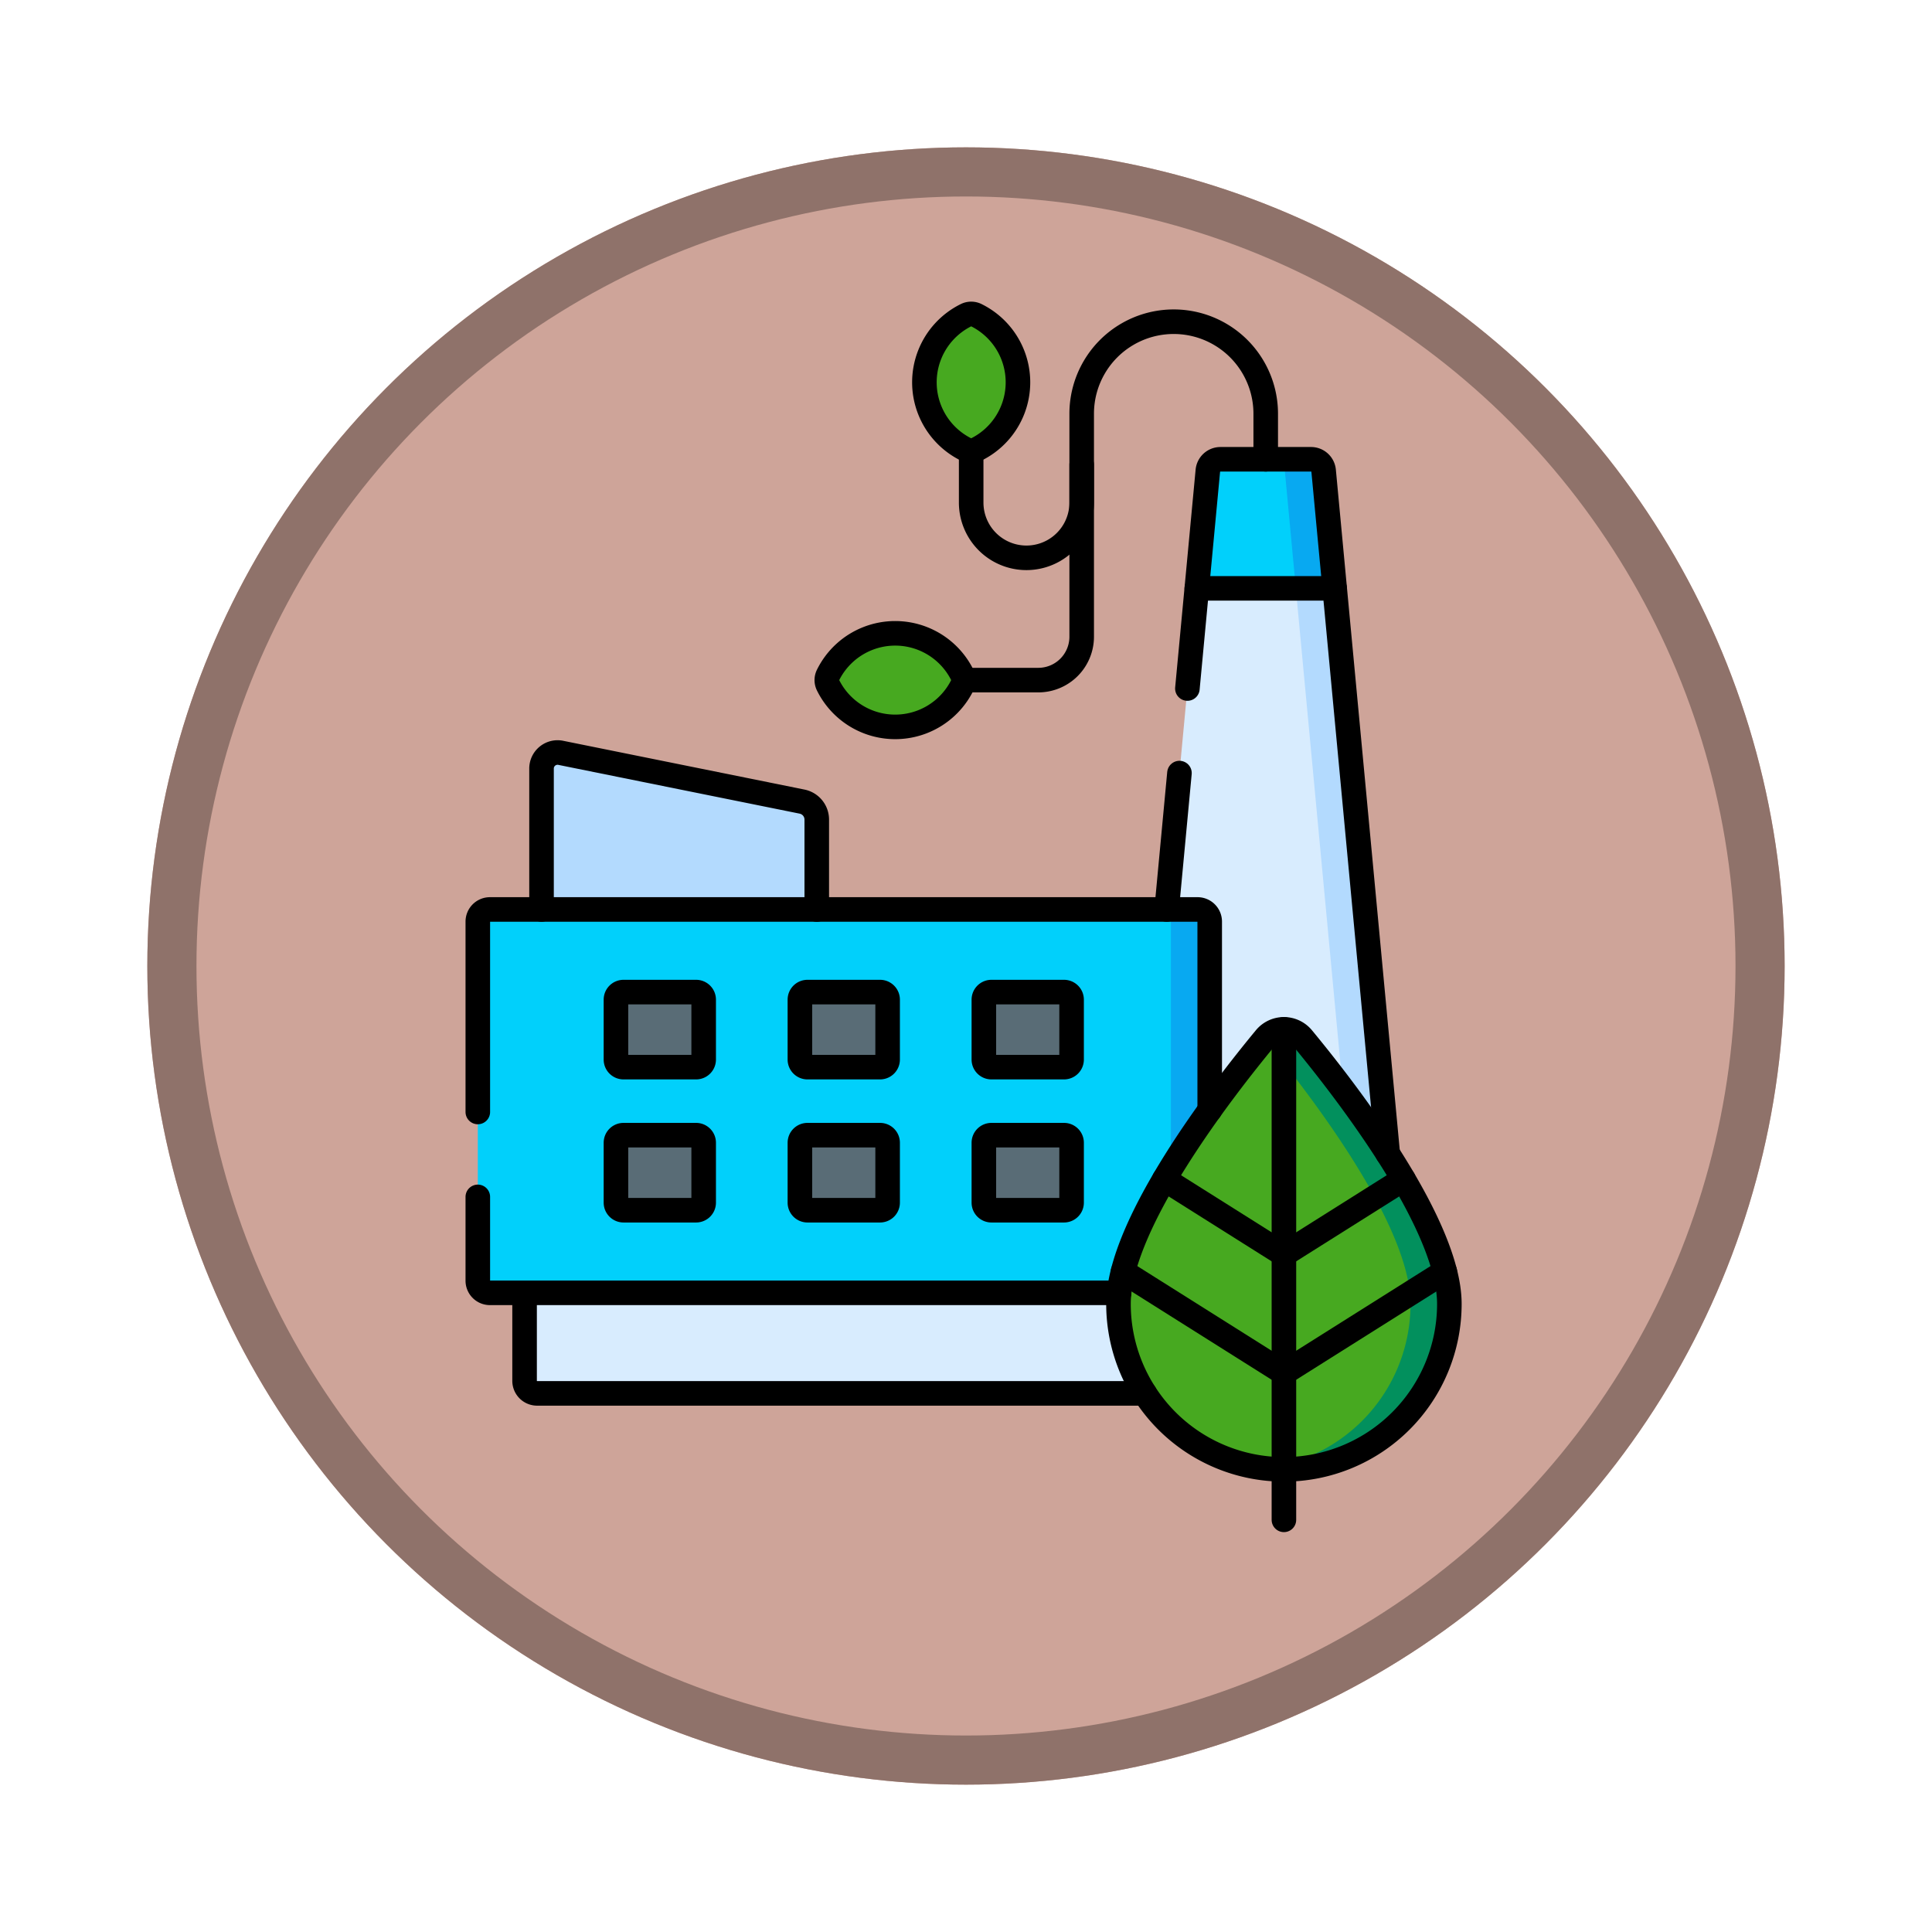 <svg xmlns="http://www.w3.org/2000/svg" xmlns:xlink="http://www.w3.org/1999/xlink" width="118" height="118" viewBox="0 0 118 118">
  <defs>
    <filter id="Elipse_12115" x="0" y="0" width="118" height="118" filterUnits="userSpaceOnUse">
      <feOffset dy="3" input="SourceAlpha"/>
      <feGaussianBlur stdDeviation="3" result="blur"/>
      <feFlood flood-opacity="0.161"/>
      <feComposite operator="in" in2="blur"/>
      <feComposite in="SourceGraphic"/>
    </filter>
  </defs>
  <g id="Grupo_1197994" data-name="Grupo 1197994" transform="translate(-3905.231 7841.04)">
    <g id="Grupo_1184452" data-name="Grupo 1184452" transform="translate(3105.45 -10384.04)">
      <g transform="matrix(1, 0, 0, 1, 799.78, 2543)" filter="url(#Elipse_12115)">
        <g id="Elipse_12115-2" data-name="Elipse 12115" transform="translate(9 6)" fill="#cea499" stroke="#8f726a" stroke-width="3">
          <circle cx="50" cy="50" r="50" stroke="none"/>
          <circle cx="50" cy="50" r="48.5" fill="none"/>
        </g>
      </g>
    </g>
    <g id="green-factory_7583375" transform="translate(3878.623 -7829.366)">
      <path id="Trazado_1065174" data-name="Trazado 1065174" d="M207.918,141.686a4.578,4.578,0,0,0-8.213,0,.685.685,0,0,0,0,.605,4.578,4.578,0,0,0,8.213,0A.686.686,0,0,0,207.918,141.686Z" transform="translate(-122.528 -112.125)" fill="#47a920"/>
      <path id="Trazado_1065175" data-name="Trazado 1065175" d="M243.013,15.783a4.578,4.578,0,0,0,0-8.213.685.685,0,0,0-.605,0,4.578,4.578,0,0,0,0,8.213A.686.686,0,0,0,243.013,15.783Z" transform="translate(-156.786)" fill="#47a920"/>
      <path id="Trazado_1065176" data-name="Trazado 1065176" d="M330.426,68.095l-4.566,48.628h16.2L337.5,68.095a.772.772,0,0,0-.769-.7H331.2A.772.772,0,0,0,330.426,68.095Z" transform="translate(-230.047 -51.019)" fill="#d8ecfe"/>
      <path id="Trazado_1065177" data-name="Trazado 1065177" d="M386.343,68.095a.772.772,0,0,0-.769-.7H383.2a.772.772,0,0,1,.769.7l4.566,48.628h2.371Z" transform="translate(-278.892 -51.019)" fill="#b3dafe"/>
      <path id="Trazado_1065178" data-name="Trazado 1065178" d="M75.067,345.958v15.006a.765.765,0,0,0,.765.765h37.458a.765.765,0,0,0,.765-.765V345.958Z" transform="translate(-16.419 -288.301)" fill="#d8ecfe"/>
      <path id="Trazado_1065179" data-name="Trazado 1065179" d="M82.045,211.62V189.228a.979.979,0,0,1,1.173-.96l14.737,2.978a1.12,1.12,0,0,1,.9,1.1V211.62Z" transform="translate(-22.363 -153.963)" fill="#b3dafe"/>
      <path id="Trazado_1065180" data-name="Trazado 1065180" d="M55.791,253.686v21.932a.741.741,0,0,0,.741.741h43.22a.741.741,0,0,0,.741-.741V253.686a.741.741,0,0,0-.741-.741H56.532A.741.741,0,0,0,55.791,253.686Z" transform="translate(0 -209.071)" fill="#01d0fb"/>
      <path id="Trazado_1065181" data-name="Trazado 1065181" d="M338.81,252.945h-2.371a.741.741,0,0,1,.741.741v21.932a.741.741,0,0,1-.741.741h2.371a.741.741,0,0,0,.741-.741V253.686A.741.741,0,0,0,338.81,252.945Z" transform="translate(-239.058 -209.071)" fill="#08a9f1"/>
      <g id="Grupo_1197990" data-name="Grupo 1197990" transform="translate(64.227 48.919)">
        <path id="Trazado_1065182" data-name="Trazado 1065182" d="M112.72,287.453v3.658a.463.463,0,0,0,.463.463h4.432a.463.463,0,0,0,.463-.463v-3.658a.463.463,0,0,0-.463-.463h-4.432A.463.463,0,0,0,112.72,287.453Z" transform="translate(-112.72 -286.99)" fill="#596c76"/>
        <path id="Trazado_1065183" data-name="Trazado 1065183" d="M188.537,287.453v3.658a.463.463,0,0,0,.463.463h4.432a.463.463,0,0,0,.463-.463v-3.658a.463.463,0,0,0-.463-.463H189A.463.463,0,0,0,188.537,287.453Z" transform="translate(-177.301 -286.99)" fill="#596c76"/>
        <path id="Trazado_1065184" data-name="Trazado 1065184" d="M264.353,287.453v3.658a.463.463,0,0,0,.463.463h4.432a.463.463,0,0,0,.463-.463v-3.658a.463.463,0,0,0-.463-.463h-4.432A.463.463,0,0,0,264.353,287.453Z" transform="translate(-241.882 -286.99)" fill="#596c76"/>
        <path id="Trazado_1065185" data-name="Trazado 1065185" d="M112.72,346.421v3.658a.463.463,0,0,0,.463.463h4.432a.463.463,0,0,0,.463-.463v-3.658a.463.463,0,0,0-.463-.463h-4.432A.463.463,0,0,0,112.72,346.421Z" transform="translate(-112.72 -337.219)" fill="#596c76"/>
        <path id="Trazado_1065186" data-name="Trazado 1065186" d="M188.537,346.421v3.658a.463.463,0,0,0,.463.463h4.432a.463.463,0,0,0,.463-.463v-3.658a.463.463,0,0,0-.463-.463H189A.463.463,0,0,0,188.537,346.421Z" transform="translate(-177.301 -337.219)" fill="#596c76"/>
        <path id="Trazado_1065187" data-name="Trazado 1065187" d="M264.353,346.421v3.658a.463.463,0,0,0,.463.463h4.432a.463.463,0,0,0,.463-.463v-3.658a.463.463,0,0,0-.463-.463h-4.432A.463.463,0,0,0,264.353,346.421Z" transform="translate(-241.882 -337.219)" fill="#596c76"/>
      </g>
      <path id="Trazado_1065188" data-name="Trazado 1065188" d="M353.565,67.4a.772.772,0,0,0-.769.7l-.675,7.184h8.42l-.675-7.184a.772.772,0,0,0-.769-.7Z" transform="translate(-252.417 -51.019)" fill="#01d0fb"/>
      <path id="Trazado_1065189" data-name="Trazado 1065189" d="M383.972,68.095l.675,7.184h2.371l-.675-7.184a.772.772,0,0,0-.769-.7H383.2A.772.772,0,0,1,383.972,68.095Z" transform="translate(-278.892 -51.019)" fill="#08a9f1"/>
      <g id="Grupo_1197991" data-name="Grupo 1197991" transform="translate(94.921 51.193)">
        <path id="Trazado_1065190" data-name="Trazado 1065190" d="M319.838,319.11a10.1,10.1,0,0,0,20.209,0c0-4.885-6.332-13.047-8.971-16.237a1.471,1.471,0,0,0-2.268,0C326.17,306.063,319.838,314.225,319.838,319.11Z" transform="translate(-319.838 -302.339)" fill="#47a920"/>
        <path id="Trazado_1065191" data-name="Trazado 1065191" d="M382.343,302.873a1.47,1.47,0,0,0-2.268,0l-.052.063c2.669,3.232,8.919,11.32,8.919,16.175a10.1,10.1,0,0,1-8.919,10.033,10.09,10.09,0,0,0,11.29-10.033C391.314,314.224,384.983,306.063,382.343,302.873Z" transform="translate(-371.105 -302.339)" fill="#02905d"/>
      </g>
      <g id="Grupo_1197993" data-name="Grupo 1197993" transform="translate(55.791 7.501)">
        <path id="Trazado_1065192" data-name="Trazado 1065192" d="M256,32.581h4.564a2.651,2.651,0,0,0,2.65-2.65V16.311a5.62,5.62,0,1,1,11.24,0v2.783" transform="translate(-226.331 -10.217)" fill="none" stroke="#000" stroke-linecap="round" stroke-linejoin="round" stroke-miterlimit="10" stroke-width="1.5"/>
        <path id="Trazado_1065193" data-name="Trazado 1065193" d="M207.919,141.686a4.578,4.578,0,0,0-8.213,0,.685.685,0,0,0,0,.605,4.578,4.578,0,0,0,8.213,0A.686.686,0,0,0,207.919,141.686Z" transform="translate(-178.32 -119.625)" fill="none" stroke="#000" stroke-linecap="round" stroke-linejoin="round" stroke-miterlimit="10" stroke-width="1.5"/>
        <path id="Trazado_1065194" data-name="Trazado 1065194" d="M265.881,64.721v2.315a3.375,3.375,0,0,1-6.75,0V63.87" transform="translate(-228.998 -55.516)" fill="none" stroke="#000" stroke-linecap="round" stroke-linejoin="round" stroke-miterlimit="10" stroke-width="1.5"/>
        <path id="Trazado_1065195" data-name="Trazado 1065195" d="M243.014,15.783a4.578,4.578,0,0,0,0-8.213.685.685,0,0,0-.605,0,4.578,4.578,0,0,0,0,8.213A.686.686,0,0,0,243.014,15.783Z" transform="translate(-212.578 -7.501)" fill="none" stroke="#000" stroke-linecap="round" stroke-linejoin="round" stroke-miterlimit="10" stroke-width="1.5"/>
        <path id="Trazado_1065196" data-name="Trazado 1065196" d="M348.241,81.4l1.249-13.3a.773.773,0,0,1,.769-.7h5.534a.771.771,0,0,1,.769.7l3.917,41.713" transform="translate(-304.902 -58.523)" fill="none" stroke="#000" stroke-linecap="round" stroke-linejoin="round" stroke-miterlimit="10" stroke-width="1.5"/>
        <line id="Línea_584" data-name="Línea 584" x1="0.782" y2="8.33" transform="translate(42.072 28.042)" fill="none" stroke="#000" stroke-linecap="round" stroke-linejoin="round" stroke-miterlimit="10" stroke-width="1.5"/>
        <path id="Trazado_1065197" data-name="Trazado 1065197" d="M75.071,410.94v5.375a.765.765,0,0,0,.765.766h37.11" transform="translate(-72.214 -351.153)" fill="none" stroke="#000" stroke-linecap="round" stroke-linejoin="round" stroke-miterlimit="10" stroke-width="1.5"/>
        <path id="Trazado_1065198" data-name="Trazado 1065198" d="M82.051,197.835v-8.607a.979.979,0,0,1,1.172-.96l14.738,2.979a1.12,1.12,0,0,1,.9,1.1v5.491" transform="translate(-78.159 -161.463)" fill="none" stroke="#000" stroke-linecap="round" stroke-linejoin="round" stroke-miterlimit="10" stroke-width="1.5"/>
        <g id="Grupo_1197992" data-name="Grupo 1197992" transform="translate(8.437 41.418)">
          <path id="Trazado_1065199" data-name="Trazado 1065199" d="M112.721,287.453v3.658a.463.463,0,0,0,.463.463h4.432a.463.463,0,0,0,.463-.463v-3.658a.463.463,0,0,0-.463-.463h-4.432A.463.463,0,0,0,112.721,287.453Z" transform="translate(-112.721 -286.99)" fill="none" stroke="#000" stroke-linecap="round" stroke-linejoin="round" stroke-miterlimit="10" stroke-width="1.5"/>
          <path id="Trazado_1065200" data-name="Trazado 1065200" d="M188.537,287.453v3.658a.463.463,0,0,0,.463.463h4.432a.463.463,0,0,0,.463-.463v-3.658a.463.463,0,0,0-.463-.463H189A.463.463,0,0,0,188.537,287.453Z" transform="translate(-177.302 -286.99)" fill="none" stroke="#000" stroke-linecap="round" stroke-linejoin="round" stroke-miterlimit="10" stroke-width="1.5"/>
          <path id="Trazado_1065201" data-name="Trazado 1065201" d="M264.354,287.453v3.658a.463.463,0,0,0,.463.463h4.432a.463.463,0,0,0,.463-.463v-3.658a.463.463,0,0,0-.463-.463h-4.432A.463.463,0,0,0,264.354,287.453Z" transform="translate(-241.883 -286.99)" fill="none" stroke="#000" stroke-linecap="round" stroke-linejoin="round" stroke-miterlimit="10" stroke-width="1.5"/>
          <path id="Trazado_1065202" data-name="Trazado 1065202" d="M112.721,346.421v3.658a.463.463,0,0,0,.463.463h4.432a.463.463,0,0,0,.463-.463v-3.658a.463.463,0,0,0-.463-.463h-4.432A.463.463,0,0,0,112.721,346.421Z" transform="translate(-112.721 -337.219)" fill="none" stroke="#000" stroke-linecap="round" stroke-linejoin="round" stroke-miterlimit="10" stroke-width="1.5"/>
          <path id="Trazado_1065203" data-name="Trazado 1065203" d="M188.537,346.421v3.658a.463.463,0,0,0,.463.463h4.432a.463.463,0,0,0,.463-.463v-3.658a.463.463,0,0,0-.463-.463H189A.463.463,0,0,0,188.537,346.421Z" transform="translate(-177.302 -337.219)" fill="none" stroke="#000" stroke-linecap="round" stroke-linejoin="round" stroke-miterlimit="10" stroke-width="1.5"/>
          <path id="Trazado_1065204" data-name="Trazado 1065204" d="M264.354,346.421v3.658a.463.463,0,0,0,.463.463h4.432a.463.463,0,0,0,.463-.463v-3.658a.463.463,0,0,0-.463-.463h-4.432A.463.463,0,0,0,264.354,346.421Z" transform="translate(-241.883 -337.219)" fill="none" stroke="#000" stroke-linecap="round" stroke-linejoin="round" stroke-miterlimit="10" stroke-width="1.5"/>
        </g>
        <path id="Trazado_1065205" data-name="Trazado 1065205" d="M55.791,265.308V253.681a.741.741,0,0,1,.741-.741h43.22a.741.741,0,0,1,.741.741V265.2" transform="translate(-55.791 -216.568)" fill="none" stroke="#000" stroke-linecap="round" stroke-linejoin="round" stroke-miterlimit="10" stroke-width="1.5"/>
        <path id="Trazado_1065206" data-name="Trazado 1065206" d="M55.791,371.4v5.119a.741.741,0,0,0,.741.741H94.958" transform="translate(-55.791 -317.473)" fill="none" stroke="#000" stroke-linecap="round" stroke-linejoin="round" stroke-miterlimit="10" stroke-width="1.5"/>
        <line id="Línea_585" data-name="Línea 585" x2="8.42" transform="translate(43.914 16.76)" fill="none" stroke="#000" stroke-linecap="round" stroke-linejoin="round" stroke-miterlimit="10" stroke-width="1.5"/>
        <line id="Línea_586" data-name="Línea 586" y1="29.959" transform="translate(49.234 43.693)" fill="none" stroke="#000" stroke-linecap="round" stroke-linejoin="round" stroke-miterlimit="10" stroke-width="1.5"/>
        <path id="Trazado_1065207" data-name="Trazado 1065207" d="M321.717,402.187l9.826,6.192,9.826-6.192" transform="translate(-282.309 -343.697)" fill="none" stroke="#000" stroke-linecap="round" stroke-linejoin="round" stroke-miterlimit="10" stroke-width="1.5"/>
        <path id="Trazado_1065208" data-name="Trazado 1065208" d="M338.761,364.125l7.3,4.6,7.3-4.6" transform="translate(-296.827 -311.276)" fill="none" stroke="#000" stroke-linecap="round" stroke-linejoin="round" stroke-miterlimit="10" stroke-width="1.5"/>
        <path id="Trazado_1065209" data-name="Trazado 1065209" d="M319.839,319.11a10.1,10.1,0,0,0,20.209,0c0-4.885-6.332-13.047-8.971-16.237a1.471,1.471,0,0,0-2.268,0C326.171,306.063,319.839,314.225,319.839,319.11Z" transform="translate(-280.709 -258.646)" fill="none" stroke="#000" stroke-linecap="round" stroke-linejoin="round" stroke-miterlimit="10" stroke-width="1.5"/>
      </g>
    </g>
  </g>
</svg>
